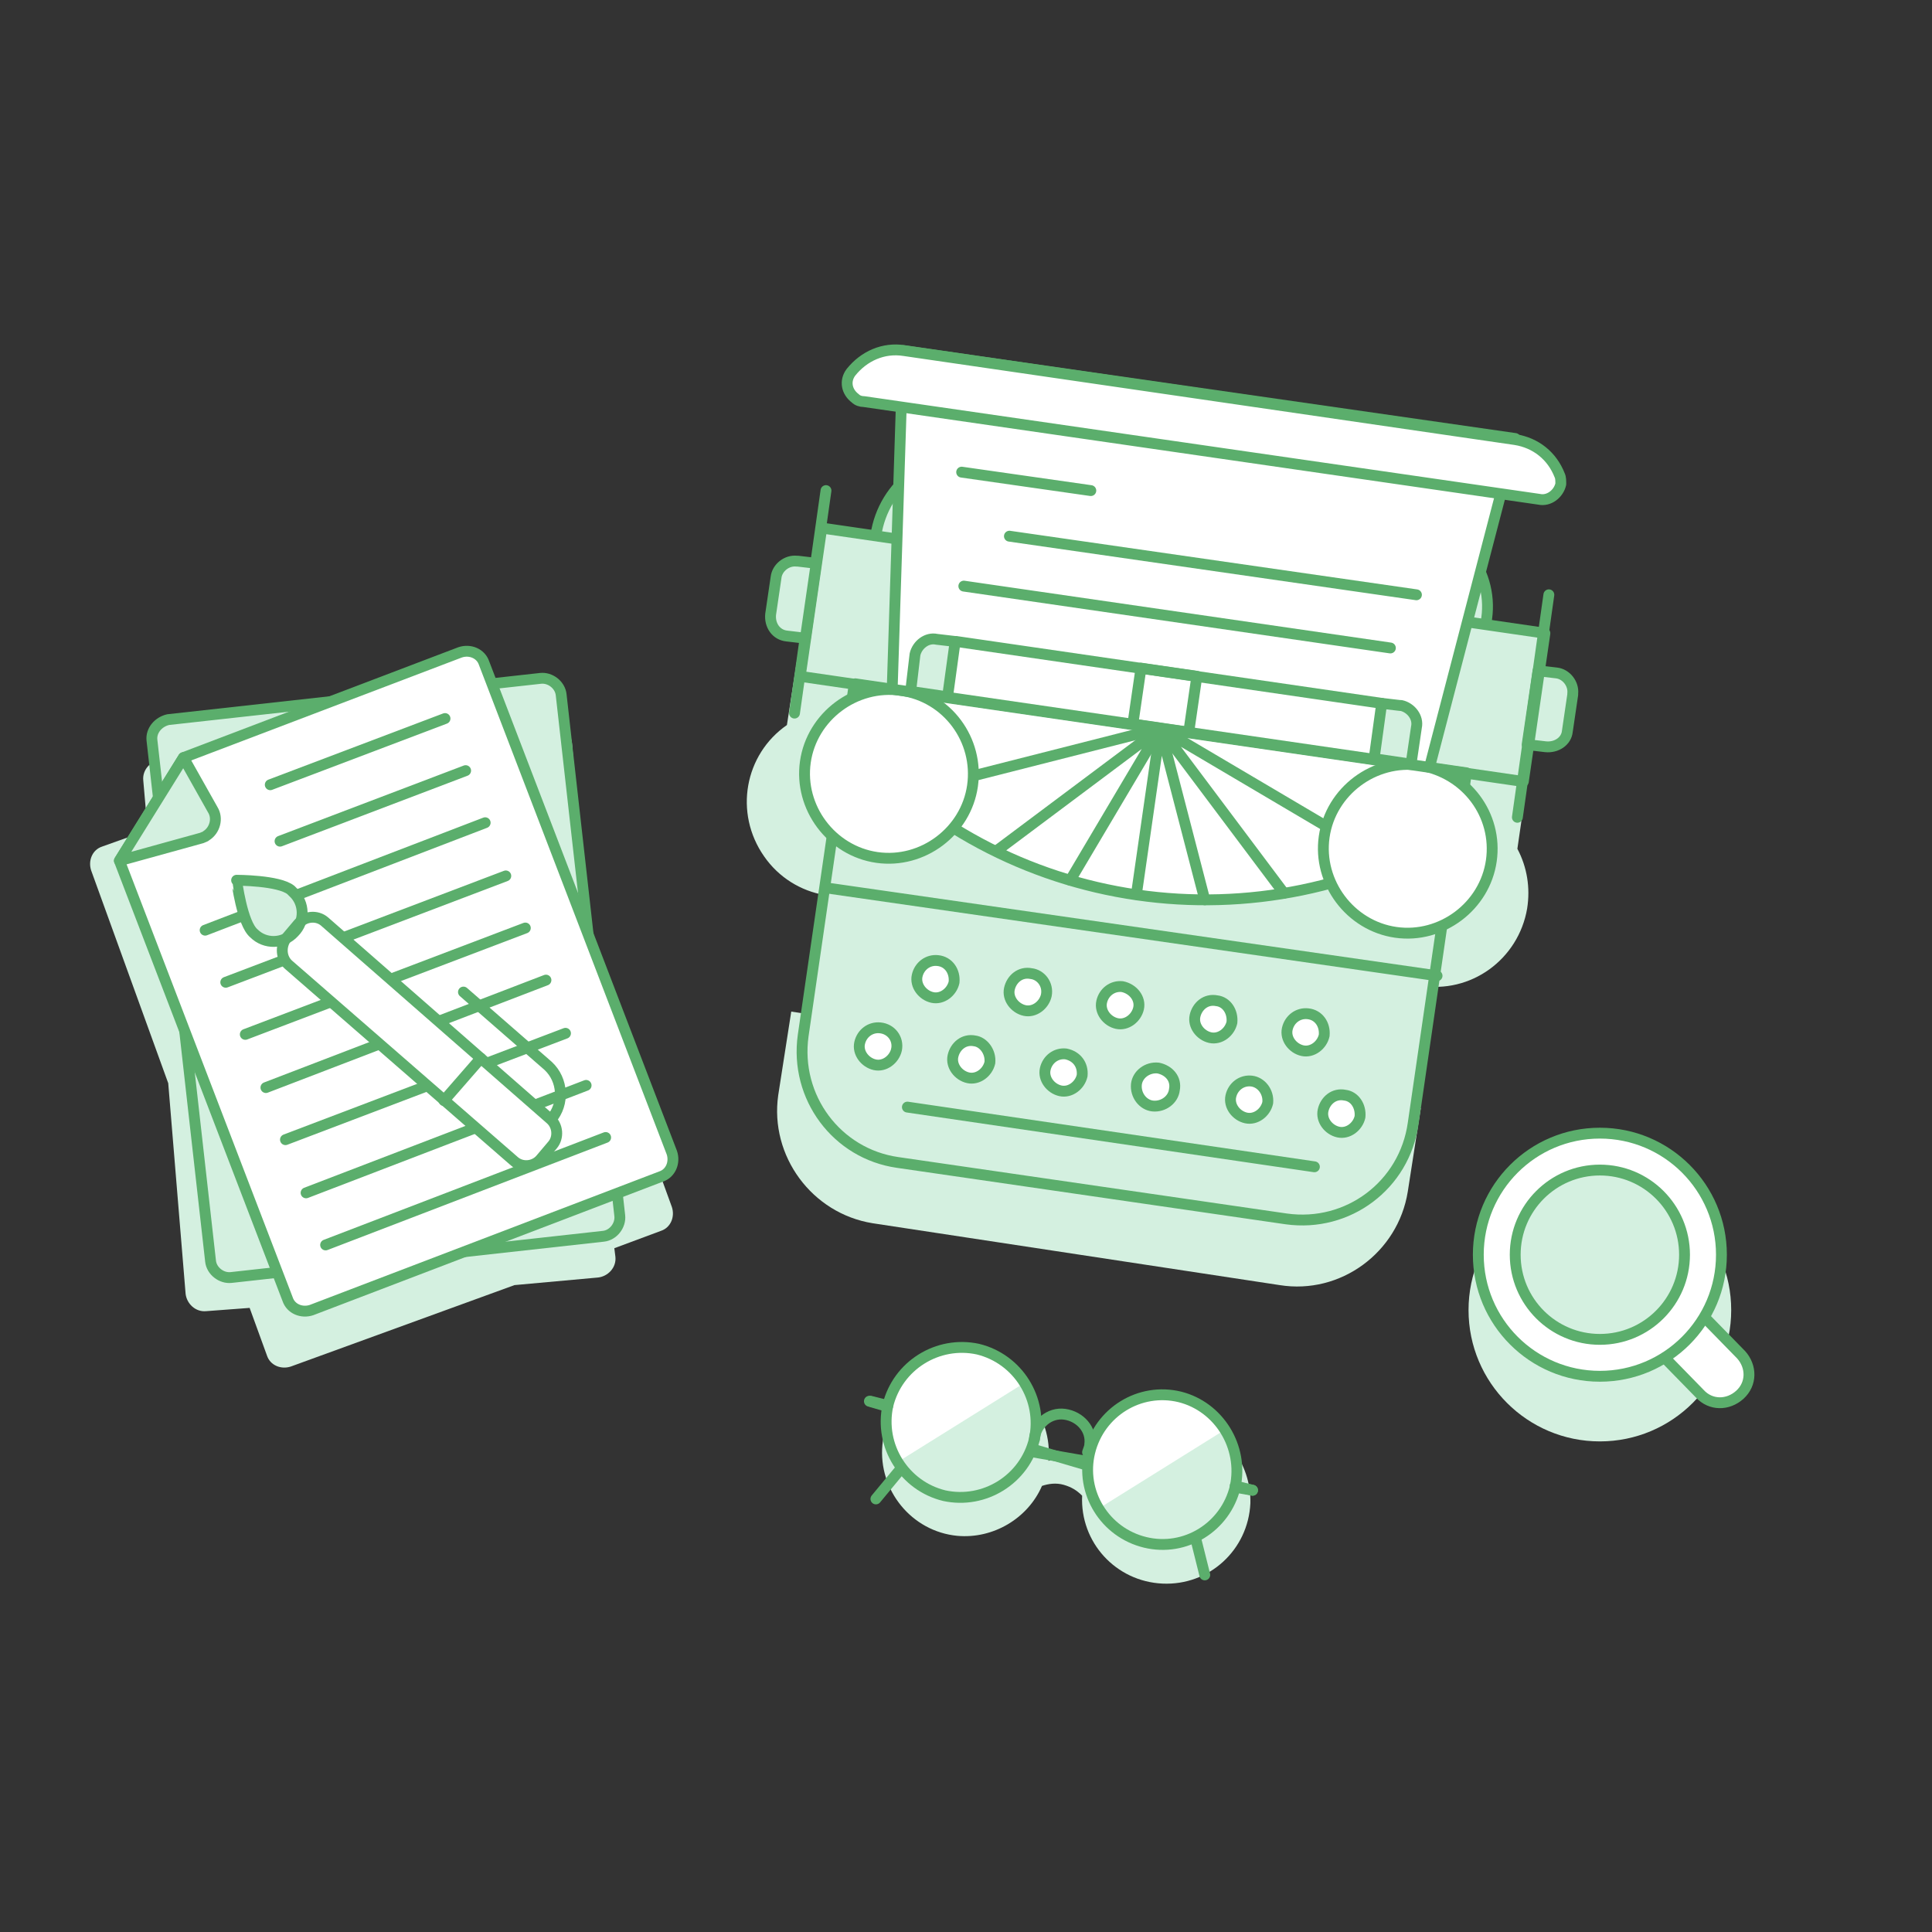 <?xml version="1.0" encoding="utf-8"?>
<!-- Generator: Adobe Illustrator 21.1.0, SVG Export Plug-In . SVG Version: 6.00 Build 0)  -->
<svg version="1.1" id="Duotone" xmlns="http://www.w3.org/2000/svg" xmlns:xlink="http://www.w3.org/1999/xlink" x="0px" y="0px"
	 viewBox="0 0 178 178" style="enable-background:new 0 0 178 178;" xml:space="preserve">
<rect x="0" y="0" width="178" height="178" fill="#333333" stroke="none"/>
<style type="text/css">
	.st0{fill:#D4F0E0;}
	.st1{fill:none;stroke:#5BAE6C;stroke-linecap:round;stroke-linejoin:round;}
	.st2{fill:#FFFFFF;stroke:#5BAE6C;stroke-linecap:round;stroke-linejoin:round;}
	.st3{fill:#FFFFFF;}
	.st4{fill:#D4F0E0;stroke:#5BAE6C;stroke-linecap:round;stroke-linejoin:round;}
</style>
<title>32- typewriter-paper-pen</title>
<g id="Icons">
	<g id="Scene">
		<path class="st0" d="M109.1,130.5c-3.8-0.9-7.7,1.2-9,4.9c-0.4-0.6-0.9-1-1.6-1.1c-0.7-0.2-1.4,0-1.9,0.3c0.4-4.2-2.7-8-6.9-8.4
			c-4.2-0.4-8,2.7-8.4,6.9s2.7,8,6.9,8.4c3.3,0.3,6.5-1.6,7.8-4.6c0.6-0.2,1.3-0.3,2-0.1s1.2,0.5,1.7,1c-0.2,4.3,3.1,7.9,7.4,8.1
			s7.9-3.1,8.1-7.4C115.3,134.8,112.7,131.4,109.1,130.5L109.1,130.5z"/>
		<path class="st0" d="M60.9,113.4c0.9-0.3,1.3-1.3,1-2.2l-7.3-20.1l-1.9-22.6c-0.1-1-0.9-1.7-1.9-1.6l0,0L46,67.4l-0.3-0.8
			c-0.3-0.9-1.3-1.3-2.2-1l-7.1,2.6L14.8,70c-0.9,0.1-1.7,0.9-1.6,1.9l0.4,4.6L9.4,78c-0.9,0.3-1.3,1.3-1,2.2l7.1,19.6l1.6,19.4
			c0.1,0.9,0.9,1.7,1.9,1.6l4-0.3l1.6,4.4c0.3,0.9,1.3,1.3,2.2,1l20.6-7.5l7.7-0.7c0.9-0.1,1.7-0.9,1.6-1.9l0,0l-0.1-0.8L60.9,113.4
			z"/>
		<path class="st0" d="M140.8,71.3L73.4,61l-0.9,5.8c-3.9,2.7-4.9,8.1-2.1,12.1c2.7,3.9,8.1,4.9,12.1,2.1c3.3-2.3,4.6-6.6,3.1-10.3
			l39.9,6.1c-1,1.2-1.6,2.6-1.8,4.1c-0.8,4.7,2.4,9.1,7.1,9.9c4.7,0.8,9.1-2.4,9.9-7.1c0.3-1.9,0-3.8-0.9-5.5L140.8,71.3z"/>
		<path class="st0" d="M117.9,118.4l-37.5-5.7c-5.6-0.9-9.5-6.2-8.7-11.8l1.2-7.7l58,8.9l-1.2,7.7
			C128.8,115.4,123.5,119.3,117.9,118.4L117.9,118.4z"/>
		<path class="st0" d="M129.8,47.7L90.5,42c-4.7-0.7-9.1,2.6-9.8,7.3l0,0L74,95.4c-0.8,5.7,3.1,10.9,8.7,11.7l0,0l35.8,5.2
			c5.7,0.8,10.9-3.1,11.7-8.8l6.7-46.1C137.8,52.8,134.5,48.4,129.8,47.7L129.8,47.7z"/>
		<path class="st1" d="M129.8,47.7L90.5,42c-4.7-0.7-9.1,2.6-9.8,7.3l0,0L74,95.4c-0.8,5.7,3.1,10.9,8.7,11.7l0,0l35.8,5.2
			c5.7,0.8,10.9-3.1,11.7-8.8l6.7-46.1C137.8,52.8,134.5,48.4,129.8,47.7L129.8,47.7z"/>
		<line class="st1" x1="83.6" y1="102" x2="121.1" y2="107.5"/>
		<path class="st2" d="M82.6,96.7c-0.2,0.9-1.1,1.6-2,1.4s-1.6-1.1-1.4-2s1-1.5,1.9-1.4C82.1,94.8,82.8,95.7,82.6,96.7
			C82.6,96.6,82.6,96.7,82.6,96.7z"/>
		<path class="st2" d="M91.2,97.9c-0.2,0.9-1.1,1.6-2,1.4s-1.6-1.1-1.4-2s1-1.6,2-1.4C90.6,96,91.3,96.9,91.2,97.9L91.2,97.9z"/>
		<path class="st2" d="M99.7,99.1c-0.2,0.9-1.1,1.6-2,1.4s-1.6-1.1-1.4-2s1-1.5,1.9-1.4C99.2,97.3,99.8,98.1,99.7,99.1L99.7,99.1z"
			/>
		<path class="st2" d="M108.2,100.4c-0.1,0.9-1,1.6-2,1.5c-0.9-0.1-1.6-1-1.5-2c0.1-0.9,1-1.6,2-1.5l0,0
			C107.7,98.6,108.4,99.4,108.2,100.4L108.2,100.4z"/>
		<path class="st2" d="M116.8,101.6c-0.2,0.9-1.1,1.6-2,1.4s-1.6-1.1-1.4-2s1-1.5,1.9-1.4C116.2,99.7,116.9,100.6,116.8,101.6
			L116.8,101.6z"/>
		<path class="st2" d="M87.9,90.5c-0.2,0.9-1.1,1.6-2,1.4s-1.6-1.1-1.4-2s1-1.5,1.9-1.4C87.4,88.6,88,89.5,87.9,90.5
			C87.9,90.4,87.9,90.4,87.9,90.5z"/>
		<path class="st2" d="M96.4,91.7c-0.2,0.9-1.1,1.6-2,1.4s-1.6-1.1-1.4-2s1-1.6,2-1.4C95.9,89.8,96.6,90.7,96.4,91.7L96.4,91.7z"/>
		<path class="st2" d="M104.9,92.9c-0.2,0.9-1.1,1.6-2,1.4s-1.6-1.1-1.4-2s1-1.5,1.9-1.4C104.4,91.1,105.1,92,104.9,92.9L104.9,92.9
			z"/>
		<path class="st2" d="M113.5,94.2c-0.2,0.9-1.1,1.6-2,1.4s-1.6-1.1-1.4-2s1-1.6,2-1.4C113,92.3,113.6,93.2,113.5,94.2
			C113.5,94.1,113.5,94.2,113.5,94.2z"/>
		<path class="st2" d="M122,95.4c-0.2,0.9-1.1,1.6-2,1.4s-1.6-1.1-1.4-2s1-1.5,1.9-1.4C121.5,93.5,122.1,94.4,122,95.4L122,95.4z"/>
		<path class="st2" d="M125.3,102.9c-0.2,0.9-1.1,1.6-2,1.4s-1.6-1.1-1.4-2s1-1.6,2-1.4C124.8,101,125.4,101.9,125.3,102.9
			C125.3,102.8,125.3,102.8,125.3,102.9z"/>
		<path class="st3" d="M78.8,63l-0.7,5c14.2,16.2,38.1,19.6,56.3,8.2l0.7-5L78.8,63z"/>
		<line class="st1" x1="76.1" y1="81.8" x2="132.4" y2="89.9"/>

			<rect x="101" y="26.7" transform="matrix(0.144 -0.99 0.99 0.144 32.745 158.457)" class="st0" width="13.8" height="67.3"/>
		<line class="st1" x1="76.1" y1="45.2" x2="73.2" y2="65.7"/>
		<line class="st1" x1="142.7" y1="54.8" x2="139.8" y2="75.3"/>
		<path class="st0" d="M142.4,68.8l-1.7-0.2l1-6.8l1.7,0.2c0.9,0.1,1.6,1,1.5,1.9c0,0,0,0,0,0.1l-0.5,3.4
			C144.3,68.3,143.4,68.9,142.4,68.8z"/>

			<rect x="101" y="26.7" transform="matrix(0.144 -0.99 0.99 0.144 32.745 158.457)" class="st1" width="13.8" height="67.3"/>
		<path class="st1" d="M142.4,68.8l-1.7-0.2l1-6.8l1.7,0.2c0.9,0.1,1.6,1,1.5,1.9c0,0,0,0,0,0.1l-0.5,3.4
			C144.3,68.3,143.4,68.9,142.4,68.8z"/>
		<path class="st4" d="M74.2,58.8l-1.7-0.2c-1-0.1-1.6-1-1.5-2l0,0l0.5-3.4c0.1-0.9,1-1.6,1.9-1.5c0,0,0,0,0.1,0l1.7,0.2L74.2,58.8z
			"/>
		<path class="st1" d="M78.8,63l-0.7,5c14.2,16.2,38.1,19.6,56.3,8.2l0.7-5L78.8,63z"/>
		<polyline class="st1" points="98.6,81.1 106.9,67.1 91.8,78.4 		"/>
		<line class="st1" x1="83.3" y1="73.1" x2="106.9" y2="67.1"/>
		<polyline class="st1" points="127.9,79.5 106.9,67.1 118.3,82.3 		"/>
		<polyline class="st1" points="111,82.9 106.9,67.1 104.7,82.4 		"/>
		<path class="st3" d="M89.6,72.4C89,76.6,85,79.6,80.8,79c-4.2-0.6-7.2-4.6-6.6-8.8c0.6-4.2,4.6-7.2,8.8-6.6
			C87.3,64.2,90.2,68.2,89.6,72.4z"/>
		<path class="st3" d="M137.4,79.3c-0.6,4.2-4.6,7.2-8.8,6.6s-7.2-4.6-6.6-8.8c0.6-4.2,4.6-7.2,8.8-6.6l0,0
			C135.1,71.2,138,75.1,137.4,79.3z"/>
		<path class="st1" d="M89.6,72.4C89,76.6,85,79.6,80.8,79c-4.2-0.6-7.2-4.6-6.6-8.8c0.6-4.2,4.6-7.2,8.8-6.6
			C87.3,64.2,90.2,68.2,89.6,72.4z"/>
		<path class="st1" d="M137.4,79.3c-0.6,4.2-4.6,7.2-8.8,6.6s-7.2-4.6-6.6-8.8c0.6-4.2,4.6-7.2,8.8-6.6l0,0
			C135.1,71.2,138,75.1,137.4,79.3z"/>
		<polygon class="st3" points="139.6,40.4 83.2,32.3 82.2,63.5 131.7,70.7 		"/>
		<polygon class="st1" points="139.6,40.4 83.2,32.3 82.2,63.5 131.7,70.7 		"/>
		<line class="st1" x1="88.6" y1="43.5" x2="100.5" y2="45.2"/>
		<line class="st1" x1="93" y1="49.4" x2="130.5" y2="54.8"/>
		<line class="st1" x1="88.8" y1="54" x2="128.1" y2="59.7"/>
		<line class="st1" x1="88.1" y1="59.1" x2="127.3" y2="64.8"/>
		<path class="st4" d="M83.9,63.7l3.4,0.5l0.7-5.1l-1.7-0.2c-0.9-0.2-1.8,0.5-2,1.4l0,0L83.9,63.7z"/>
		<path class="st4" d="M126.6,69.9l3.4,0.5l0.5-3.4c0.2-0.9-0.5-1.8-1.4-2c0,0,0,0-0.1,0l-1.7-0.2L126.6,69.9z"/>

			<rect x="104.7" y="61.9" transform="matrix(0.144 -0.99 0.99 0.144 28.015 161.445)" class="st1" width="5.2" height="5.2"/>
		<path class="st3" d="M141.8,46c0.9,0.2,1.8-0.5,2-1.4c0-0.3,0-0.6-0.1-0.8c-0.7-1.8-2.2-3-4.1-3.3l-56.3-8.2
			c-1.9-0.3-3.7,0.5-4.9,2c-0.6,0.8-0.4,1.8,0.4,2.4c0.2,0.2,0.5,0.3,0.8,0.3L141.8,46z"/>
		<path class="st1" d="M141.8,46c0.9,0.2,1.8-0.5,2-1.4c0-0.3,0-0.6-0.1-0.8c-0.7-1.8-2.2-3-4.1-3.3l-56.3-8.2
			c-1.9-0.3-3.7,0.5-4.9,2c-0.6,0.8-0.4,1.8,0.4,2.4c0.2,0.2,0.5,0.3,0.8,0.3L141.8,46z"/>
		<circle class="st0" cx="147.4" cy="120.7" r="12.1"/>
		<path class="st2" d="M156.6,128.4c1,1.1,2.6,1.1,3.7,0.1c1.1-1,1.1-2.6,0.1-3.7l-0.1-0.1l-4.2-4.3l-3.7,3.7L156.6,128.4z"/>
		<circle class="st2" cx="147.4" cy="115.6" r="11.2"/>
		<circle class="st0" cx="147.4" cy="115.6" r="7.8"/>
		<circle class="st1" cx="147.4" cy="115.6" r="7.8"/>
		<path class="st4" d="M15.5,66.3l34.3-3.8c0.9-0.1,1.8,0.6,1.9,1.5l0,0l5.4,48c0.1,0.9-0.6,1.8-1.5,1.9l-34.3,3.8
			c-0.9,0.1-1.8-0.6-1.9-1.5l0,0l-5.4-48C13.9,67.3,14.6,66.5,15.5,66.3L15.5,66.3L15.5,66.3z"/>
		<path class="st2" d="M61.9,106.2c0.3,0.9-0.1,1.9-1,2.2l0,0l-32.2,12.3c-0.9,0.3-1.9-0.1-2.2-1L11,79.3l5.9-9.5l25.5-9.7
			c0.9-0.3,1.9,0.1,2.2,1L61.9,106.2z"/>
		<line class="st1" x1="25.8" y1="77.5" x2="42.9" y2="71"/>
		<line class="st1" x1="18.9" y1="85.7" x2="44.7" y2="75.8"/>
		<line class="st1" x1="20.8" y1="90.5" x2="46.6" y2="80.7"/>
		<line class="st1" x1="22.6" y1="95.3" x2="48.4" y2="85.5"/>
		<line class="st1" x1="24.5" y1="100.2" x2="50.3" y2="90.3"/>
		<line class="st1" x1="26.3" y1="105" x2="52.1" y2="95.2"/>
		<line class="st1" x1="28.2" y1="109.9" x2="54" y2="100"/>
		<line class="st1" x1="30" y1="114.7" x2="55.8" y2="104.8"/>
		<line class="st1" x1="24.9" y1="72.3" x2="41" y2="66.2"/>
		<path class="st3" d="M26.4,86.4l1.1-1.3c0.6-0.7,1.7-0.8,2.4-0.2l0,0l20.8,18.2c0.7,0.6,0.8,1.7,0.2,2.4l0,0l-1.1,1.3
			c-0.6,0.7-1.7,0.8-2.4,0.2l0,0L26.6,88.9C25.9,88.3,25.8,87.2,26.4,86.4C26.4,86.5,26.4,86.5,26.4,86.4L26.4,86.4z"/>
		<line class="st1" x1="44.3" y1="97.5" x2="40.9" y2="101.4"/>
		<path class="st1" d="M50.8,103.1c1.2-1.4,1.1-3.6-0.3-4.9l-7.8-6.8"/>
		<path class="st0" d="M23.4,86c1,1,2.7,1,3.7-0.1c1-1,1-2.7-0.1-3.7c-0.1-0.1-0.1-0.1-0.2-0.2c-1.1-0.9-5-0.9-5-0.9
			S22.3,85.1,23.4,86z"/>
		<path class="st1" d="M23.4,86c1,1,2.7,1,3.7-0.1c1-1,1-2.7-0.1-3.7c-0.1-0.1-0.1-0.1-0.2-0.2c-1.1-0.9-5-0.9-5-0.9
			S22.3,85.1,23.4,86z"/>
		<path class="st1" d="M26.4,86.4l1.1-1.3c0.6-0.7,1.7-0.8,2.4-0.2l0,0l20.8,18.2c0.7,0.6,0.8,1.7,0.2,2.4l0,0l-1.1,1.3
			c-0.6,0.7-1.7,0.8-2.4,0.2l0,0L26.6,88.9C25.9,88.3,25.8,87.2,26.4,86.4C26.4,86.5,26.4,86.5,26.4,86.4L26.4,86.4z"/>
		<path class="st1" d="M80.7,138.1l2.4-2.9c1.6-1.9,4.1-2.8,6.5-2.4l25.8,4.5"/>
		<path class="st1" d="M111,145.1l-0.9-3.6c-0.6-2.4-2.4-4.3-4.8-5l-25.2-7.4"/>
		<path class="st0" d="M95.3,132.6c-0.9,3.7-4.6,6-8.3,5.2c-3.7-0.9-6-4.6-5.2-8.3c0.9-3.7,4.6-6,8.3-5.2
			C93.8,125.2,96.1,128.9,95.3,132.6L95.3,132.6z"/>
		<path class="st3" d="M82.7,134.7c-2-3.2-1-7.5,2.2-9.5s7.5-1,9.5,2.2L82.7,134.7z"/>
		<path class="st0" d="M113.8,137c-0.9,3.7-4.6,6-8.3,5.1s-6-4.6-5.1-8.3s4.6-6,8.3-5.1C112.3,129.6,114.6,133.3,113.8,137
			L113.8,137z"/>
		<path class="st3" d="M101.2,139c-2-3.2-1-7.5,2.2-9.5s7.5-1,9.5,2.2L101.2,139z"/>
		<path class="st1" d="M95.3,132.6c0.1-1.4,1.4-2.5,2.8-2.3s2.5,1.4,2.3,2.8c0,0.2-0.1,0.4-0.2,0.7"/>
		<line class="st1" x1="81.8" y1="129.5" x2="80.2" y2="129.1"/>
		<line class="st1" x1="115.4" y1="137.3" x2="113.8" y2="136.9"/>
		<path class="st1" d="M95.3,132.6c-0.9,3.7-4.6,6-8.3,5.2c-3.7-0.9-6-4.6-5.2-8.3c0.9-3.7,4.6-6,8.3-5.2
			C93.8,125.2,96.1,128.9,95.3,132.6L95.3,132.6z"/>
		<path class="st1" d="M113.8,137c-0.9,3.7-4.6,6-8.3,5.1s-6-4.6-5.1-8.3s4.6-6,8.3-5.1C112.3,129.6,114.6,133.3,113.8,137
			L113.8,137z"/>
		<path class="st4" d="M16.9,69.8l2.7,4.8c0.5,0.8,0.2,1.9-0.6,2.4c-0.1,0.1-0.2,0.1-0.4,0.2L11,79.3L16.9,69.8z"/>
	</g>
</g>
</svg>
